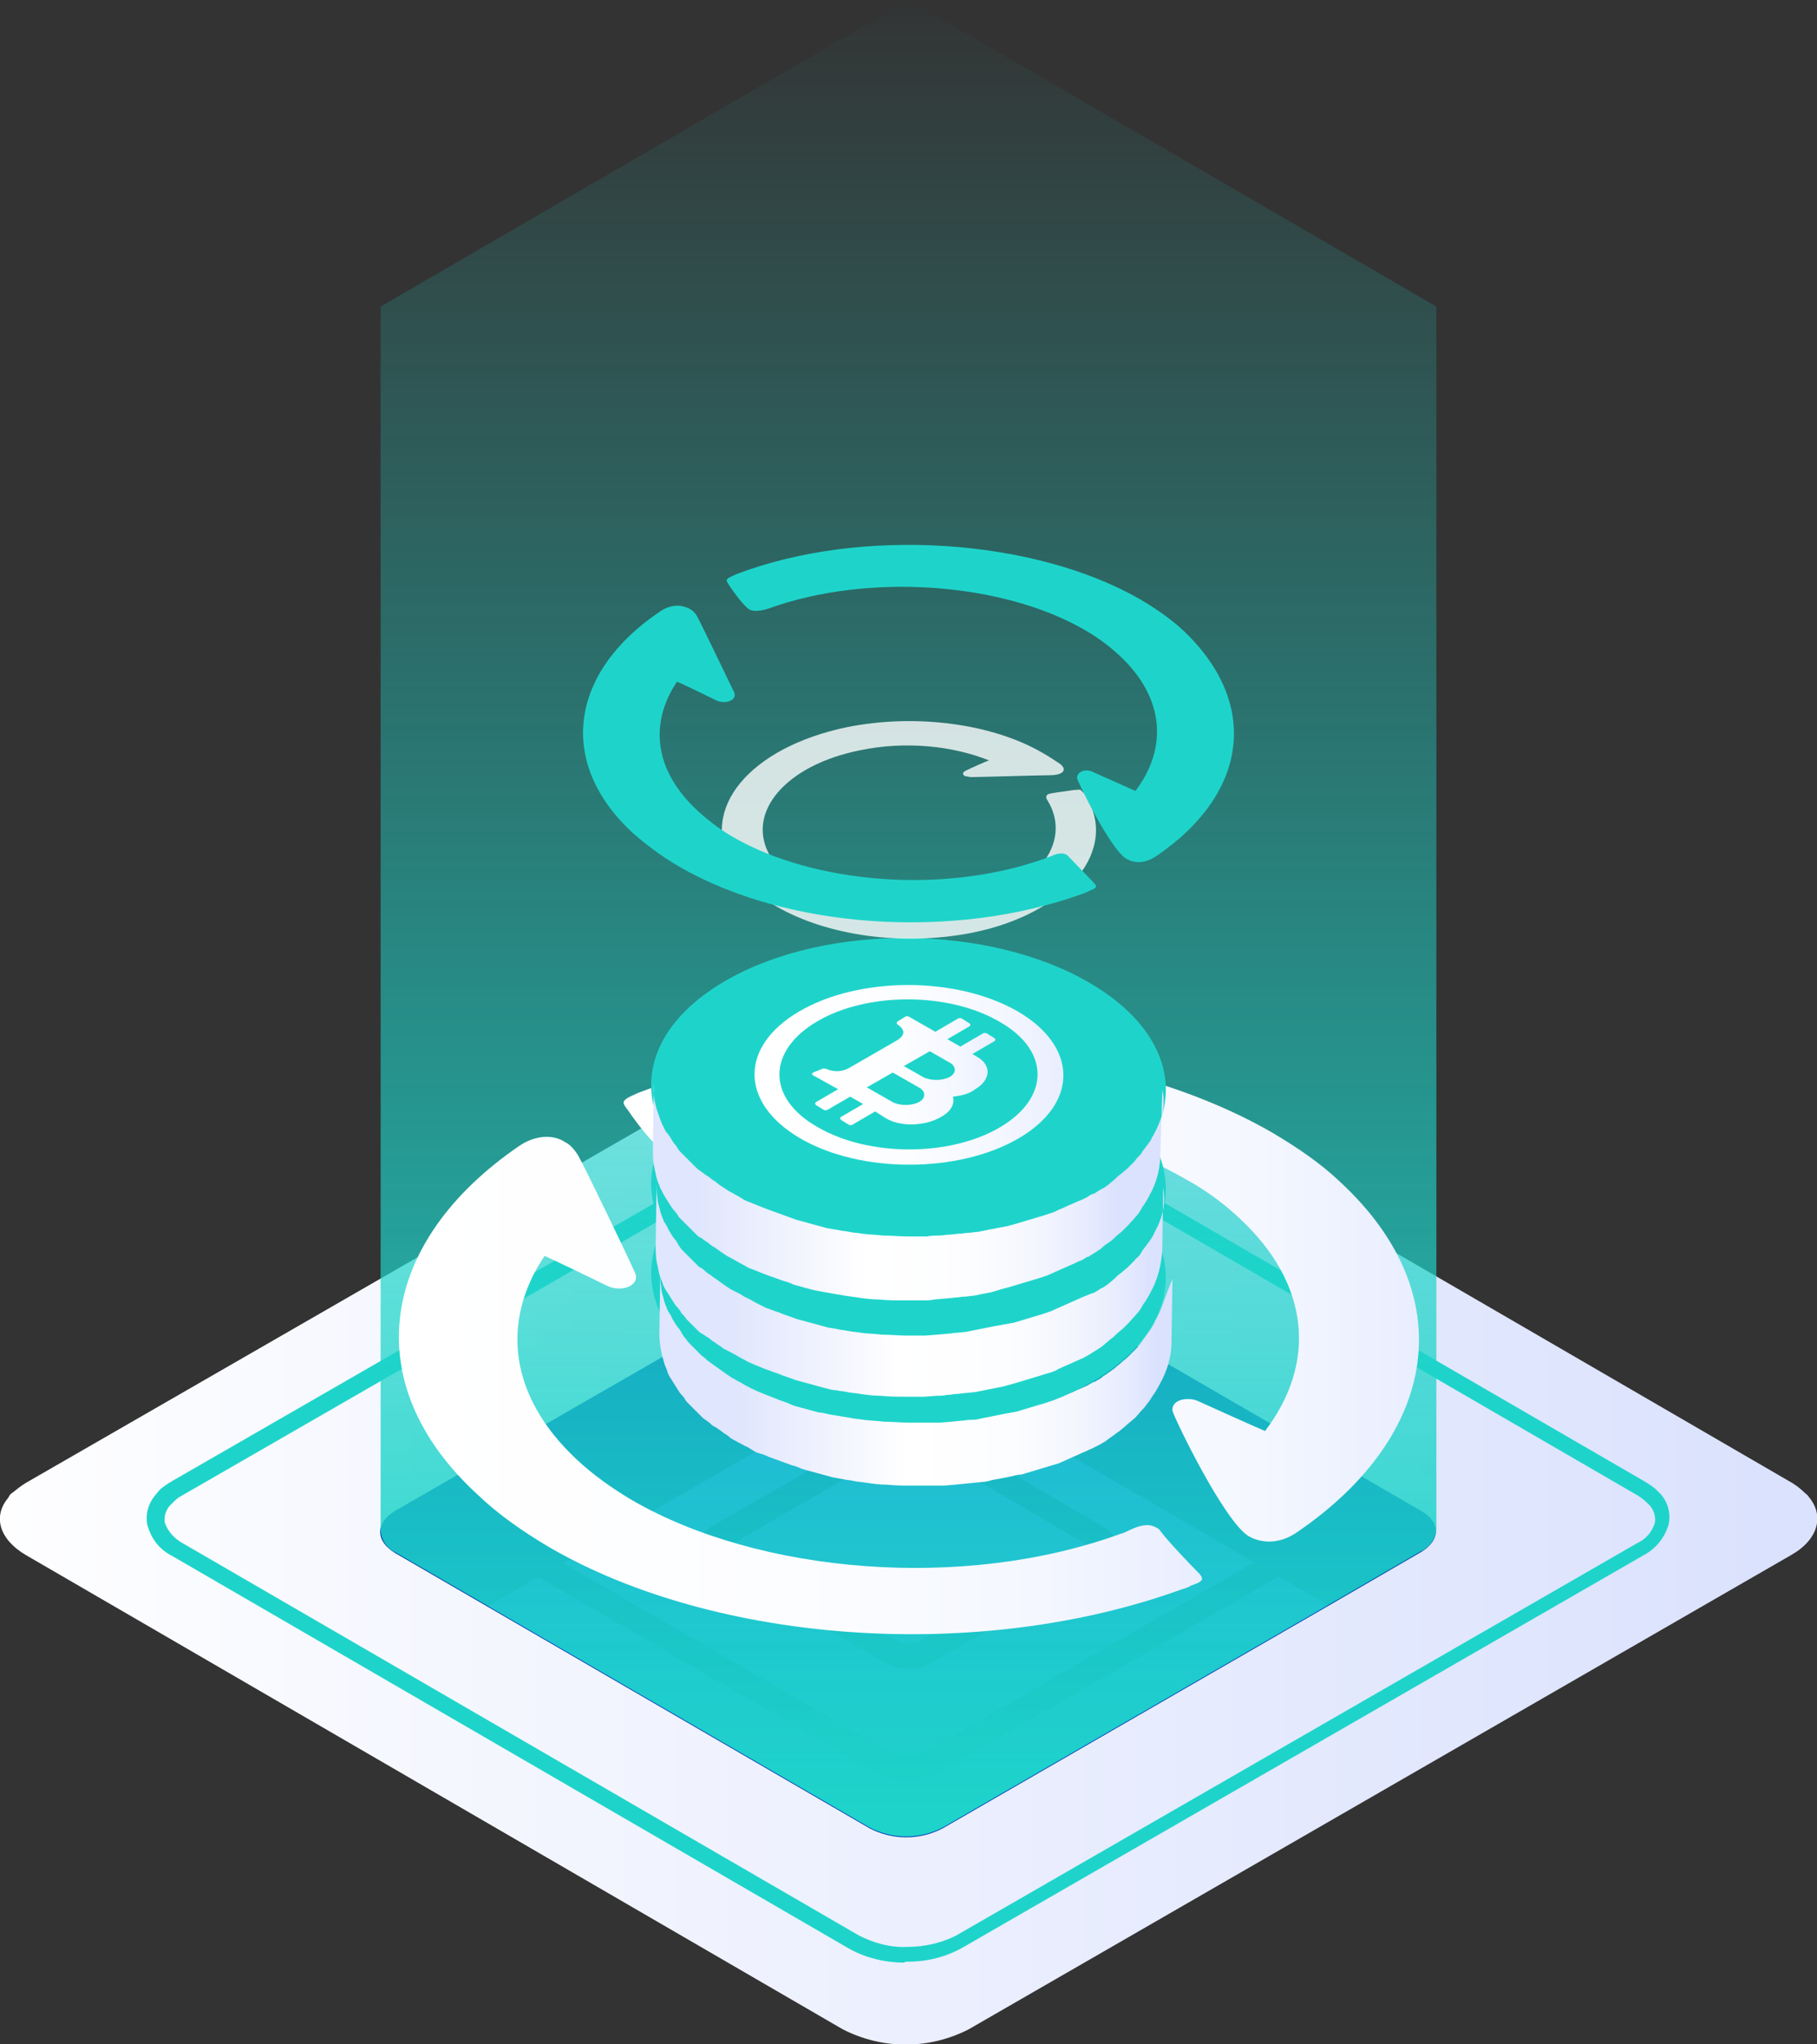 <?xml version="1.0" encoding="utf-8"?>
<!-- Generator: Adobe Illustrator 22.1.0, SVG Export Plug-In . SVG Version: 6.00 Build 0)  -->
<svg version="1.1" id="_x30_03" xmlns="http://www.w3.org/2000/svg" xmlns:xlink="http://www.w3.org/1999/xlink" x="0px" y="0px"
	 viewBox="0 0 196.2 220.7" style="enable-background:new 0 0 196.2 220.7;" xml:space="preserve">
<rect x="0" y="0" width="196.2" height="220.7" fill="#333333" stroke="none"/>
<style type="text/css">
	.st0{fill:url(#Path-1667_2_);}
	.st1{fill:#0246AF;}
	.st2{fill:#2564F4;}
	.st3{fill:#1ED4CA;}
	.st4{fill:url(#Path-1671_2_);}
	.st5{opacity:0.8;}
	.st6{fill:#FFFFFF;}
	.st7{fill:url(#SVGID_1_);}
	.st8{fill:url(#SVGID_2_);}
	.st9{fill:url(#Path-1472_2_);}
	.st10{fill:url(#Path-1478_2_);}
	.st11{fill:url(#Path-1475_2_);}
	.st12{fill:url(#SVGID_3_);}
	.st13{fill:url(#SVGID_4_);}
	.st14{opacity:0.8;enable-background:new    ;}
</style>
<linearGradient id="Path-1667_2_" gradientUnits="userSpaceOnUse" x1="-9043.757" y1="5071.253" x2="-9042.757" y2="5071.253" gradientTransform="matrix(196.188 0 0 -113.492 1774276.5 575708.312)">
	<stop  offset="0" style="stop-color:#FFFFFF"/>
	<stop  offset="1" style="stop-color:#DBE2FD"/>
</linearGradient>
<path id="Path-1667_1_" class="st0" d="M2.8,167.9L91,219.1c4.3,2.2,9.3,2.2,13.6,0l88.8-51.2c3-1.7,3.6-4.3,1.9-6.3
	c-0.1-0.2-0.3-0.3-0.4-0.4l0,0c-0.4-0.4-0.9-0.8-1.4-1.1l-88.2-51.2c-4.3-2.2-9.3-2.2-13.6,0L2.8,160.1c-0.5,0.3-1,0.7-1.5,1.1l0,0
	c-0.2,0.1-0.3,0.3-0.4,0.5C-0.8,163.7-0.1,166.2,2.8,167.9z"/>
<path id="Path-1668_1_" class="st1" d="M153.4,167.6l-10,5.8l-41.6,24c-2.5,1.3-5.4,1.3-7.9,0l-41.2-23.9l-10-5.8
	c-2.2-1.3-2.2-3.3,0-4.6l51.6-29.7c2.5-1.3,5.4-1.3,7.9,0l51.2,29.7C155.6,164.3,155.6,166.3,153.4,167.6z"/>
<path id="Path-1669_1_" class="st2" d="M143.4,173.3l-41.6,24c-2.5,1.3-5.4,1.3-7.9,0l-41.2-23.9l41.6-24c2.5-1.3,5.4-1.3,7.9,0
	L143.4,173.3z"/>
<path id="Shape-81_1_" class="st3" d="M97.6,211.9c-2,0-4.1-0.5-5.9-1.5L18.6,168c-1.4-0.7-2.3-1.9-2.7-3.4
	c-0.2-1.1,0.1-2.3,0.9-3.2c0.1-0.2,0.3-0.3,0.4-0.5c0.4-0.4,0.9-0.7,1.4-1l73.6-42.4c3.8-2,8.3-2,12.2,0l73.1,42.4
	c0.5,0.3,1,0.6,1.4,1c0.1,0.1,0.3,0.3,0.4,0.4c0.8,0.9,1.1,2,0.9,3.2c-0.4,1.5-1.4,2.7-2.7,3.4l-73.6,42.4c-1.8,1-3.8,1.5-5.9,1.5
	h-0.2L97.6,211.9z M98.2,117.8c-1.8,0-3.5,0.4-5,1.3l-73.6,42.4c-0.4,0.2-0.7,0.5-1,0.8c-0.1,0.1-0.2,0.2-0.3,0.3
	c-0.4,0.5-0.6,1.1-0.5,1.8c0.3,0.9,1,1.7,1.9,2.2l73.1,42.4c1.6,0.8,3.4,1.3,5.2,1.2c1.8,0,3.6-0.4,5.2-1.2l73.6-42.4
	c0.9-0.4,1.6-1.2,1.9-2.2c0.1-0.6-0.1-1.3-0.5-1.8c-0.1-0.1-0.1-0.1-0.2-0.2l-0.1-0.1c-0.3-0.3-0.7-0.6-1-0.8l-73.1-42.4
	c-1.5-0.8-3.2-1.2-5-1.2h-0.2L98.2,117.8z"/>
<path id="Shape-82_1_" class="st1" d="M98,192.2c-1.2,0-2.5-0.3-3.6-0.9l-37.6-21.8c-1.6-0.7-2.3-2.5-1.6-4c0.3-0.7,0.9-1.3,1.6-1.6
	l37.8-21.8c2.2-1.2,4.9-1.2,7.1,0l37.6,21.8c1.6,0.7,2.3,2.5,1.6,4c-0.3,0.7-0.9,1.3-1.6,1.6l-37.8,21.8
	C100.4,191.9,99.2,192.2,98,192.2z M98.2,143.9c-0.8,0-1.5,0.2-2.2,0.5l-37.8,21.8c-0.4,0.2-0.6,0.5-0.6,0.5c0,0.1,0.1,0.3,0.5,0.5
	l37.6,21.8c1.4,0.7,3.1,0.7,4.5,0l37.8-21.8c0.4-0.3,0.5-0.5,0.5-0.5s-0.1-0.3-0.5-0.5l-37.6-21.8C99.7,144,99,143.9,98.2,143.9
	L98.2,143.9z"/>
<path id="Shape-83_1_" class="st1" d="M98,180.2c-0.7,0-1.4-0.2-2.1-0.5l-18.9-11c-0.8-0.4-1.2-1.1-1.3-2c0-0.8,0.5-1.6,1.3-2
	l19-10.9c1.3-0.7,2.9-0.7,4.2,0l18.9,11c1.1,0.5,1.6,1.8,1.1,2.9c-0.2,0.5-0.6,0.8-1.1,1.1l-19,11c-0.6,0.3-1.3,0.5-2.1,0.5H98z
	 M98.2,155.9c-0.3,0-0.5,0.1-0.8,0.2l-18.5,10.7l18.4,10.6c0.5,0.2,1.1,0.2,1.6,0l18.5-10.6L99,156
	C98.7,155.9,98.4,155.9,98.2,155.9z"/>
<linearGradient id="Path-1671_2_" gradientUnits="userSpaceOnUse" x1="-9041.232" y1="5044.056" x2="-9041.232" y2="5045.056" gradientTransform="matrix(113.924 0 0 -198.231 1030111.438 1000085.625)">
	<stop  offset="0" style="stop-color:#1ED4CA"/>
	<stop  offset="0.144" style="stop-color:#1ED4CA;stop-opacity:0.856"/>
	<stop  offset="1" style="stop-color:#1ED4CA;stop-opacity:0"/>
</linearGradient>
<path id="Path-1671_1_" class="st4" d="M41.1,33.1v132.2l0,0c0.1,1,0.7,1.9,1.6,2.3l10,5.8l41.2,23.9c2.5,1.3,5.4,1.3,7.9,0l41.6-24
	l10-5.8c0.9-0.4,1.6-1.3,1.7-2.3V33.1L98.1,0L41.1,33.1z"/>
<g id="Group-210_1_" transform="translate(171.995 105.072)" class="st5">
	<path id="Path-1678_1_" class="st6" d="M-66.1,5.2l-7.2,4.2c-0.3,0.2-0.8,0.2-1.1,0l-7.2-4.2c-0.1,0-0.2-0.1-0.2-0.2v32.7l0,0
		c0,0.1,0.1,0.3,0.2,0.3l7.2,4.2c0.3,0.2,0.8,0.2,1.1,0l7.2-4.2c0.1-0.1,0.2-0.2,0.2-0.3V4.9l0,0C-65.9,5-66,5.1-66.1,5.2L-66.1,5.2
		z"/>
	<path id="Path-1679_1_" class="st6" d="M-81.7,5.2l7.2,4.2c0.3,0.2,0.8,0.2,1.1,0l7.2-4.2c0.1-0.1,0.2-0.2,0.2-0.3
		c0-0.1-0.1-0.3-0.2-0.3l-7.2-4.2c-0.3-0.2-0.8-0.2-1.1,0l-7.2,4.2c-0.2,0.1-0.3,0.3-0.2,0.4C-81.8,5-81.8,5.1-81.7,5.2z"/>
</g>
<g>
	<g>
		<linearGradient id="SVGID_1_" gradientUnits="userSpaceOnUse" x1="67.305" y1="139.71" x2="153.205" y2="139.71">
			<stop  offset="0" style="stop-color:#FFFFFF"/>
			<stop  offset="0.5" style="stop-color:#FCFDFF"/>
			<stop  offset="0.8" style="stop-color:#F4F7FF"/>
			<stop  offset="1" style="stop-color:#E9EEFF"/>
		</linearGradient>
		<path class="st7" d="M140.1,165.4c-2,1.4-3.9,1.2-5.2,0.5c-2.7-1.5-8.3-13.2-8.3-13.6c-0.1-1.1,1.4-1.5,2.6-1.1
			c1.1,0.5,7.1,3.2,7.4,3.3c5.5-7.2,5-15.8-2.8-23c-1.7-1.6-3.6-3-5.8-4.2c-13.8-8-36.5-9.8-53.5-3.5c-0.2,0.1-2,0.9-3.3,0.1
			c-0.9-0.6-2.7-3-3.3-3.9c-0.7-1-1.1-1.1,1-2c21.3-8.2,50.7-6,68.5,4.3c2.7,1.6,5.2,3.3,7.3,5.3C157.9,139.8,155.3,155,140.1,165.4
			z"/>
	</g>
	<g>
		<linearGradient id="SVGID_2_" gradientUnits="userSpaceOnUse" x1="42.983" y1="149.682" x2="129.808" y2="149.682">
			<stop  offset="0" style="stop-color:#FFFFFF"/>
			<stop  offset="0.5" style="stop-color:#FCFDFF"/>
			<stop  offset="0.8" style="stop-color:#F4F7FF"/>
			<stop  offset="1" style="stop-color:#E9EEFF"/>
		</linearGradient>
		<path class="st8" d="M129.4,169.8c0.8,0.8,0.3,1-0.8,1.4c-0.3,0.2-0.7,0.3-1,0.4c-22.1,8-50.4,5.8-68.2-4.5
			c-2.9-1.7-5.6-3.6-7.8-5.7c-13.2-12.1-10.6-27.4,4.5-37.7c1.8-1.2,3.7-1.2,4.9-0.4c0.6,0.3,1,0.8,1.4,1.4
			c0.8,1.4,5.7,11.6,6.2,12.8c0.5,1.3-1.5,2.1-3.1,1.3c-1.6-0.8-6.4-3.1-6.7-3.2c-4.7,7-3.9,15.1,3.5,22c1.7,1.6,3.8,3.1,6,4.4
			c13.7,7.9,35.7,9.8,52.7,3.6c0.4-0.1,0.3-0.1,1.2-0.5c0.7-0.3,1.7-0.7,2.6-0.2c0.2,0.1,0.4,0.2,0.5,0.4
			C126.2,166.5,128.6,169,129.4,169.8z"/>
	</g>
</g>
<path id="Path-1471_1_" class="st3" d="M78.5,126.1c10.9-6.2,28.5-6,39.3,0.4c10.8,6.4,10.8,16.6-0.1,22.8
	c-10.9,6.2-28.5,6-39.3-0.4S67.6,132.3,78.5,126.1z"/>
<linearGradient id="Path-1472_2_" gradientUnits="userSpaceOnUse" x1="-9040.084" y1="5117.026" x2="-9039.713" y2="5117.026" gradientTransform="matrix(150.101 0 0 -62.7 1357000 320986.562)">
	<stop  offset="0.2" style="stop-color:#E0E6FD"/>
	<stop  offset="0.52" style="stop-color:#FFFFFF"/>
	<stop  offset="0.73" style="stop-color:#FCFDFF"/>
	<stop  offset="0.85" style="stop-color:#F4F6FE"/>
	<stop  offset="0.95" style="stop-color:#E6EBFE"/>
	<stop  offset="1" style="stop-color:#DBE2FD"/>
</linearGradient>
<path id="Path-1472_1_" class="st9" d="M124.7,142.7c-0.2,0.5-0.5,0.9-0.8,1.3c-0.2,0.3-0.5,0.7-0.7,1c-0.2,0.3-0.5,0.6-0.7,0.8
	c-0.3,0.3-0.5,0.5-0.7,0.7c-0.3,0.3-0.5,0.4-0.7,0.6s-0.5,0.4-0.7,0.6c-0.3,0.2-0.5,0.4-0.7,0.5c-0.2,0.2-0.5,0.3-0.7,0.5
	c-0.2,0.2-0.5,0.3-0.8,0.5h-0.1l-0.7,0.4l-0.9,0.4c-0.3,0.1-0.6,0.3-0.9,0.4l-0.9,0.4l-1,0.4l-0.9,0.3l-1,0.3l-1,0.3l-1,0.3
	l-1.1,0.2l-1,0.2l-1,0.2l-1,0.2c-0.3,0.1-0.7,0.1-1,0.1c-0.3,0-0.7,0.1-1,0.1l-1,0.1l-1.2,0.1c-0.4,0-0.9,0-1.3,0h-2
	c-0.9,0-1.8-0.1-2.7-0.1c-0.7-0.1-1.4-0.1-2.2-0.2c-0.5-0.1-1-0.1-1.4-0.2l-1.2-0.2l-1.2-0.2c-0.4-0.1-0.7-0.2-1.1-0.2
	c-0.4-0.1-0.7-0.2-1.1-0.3l-1.1-0.3c-0.4-0.1-0.7-0.2-1.1-0.4l-1.1-0.4l-1-0.4c-0.3-0.1-0.7-0.3-1-0.4c-0.3-0.1-0.6-0.3-0.9-0.4
	c-0.3-0.2-0.6-0.3-0.9-0.5s-0.6-0.3-0.9-0.5l-0.2-0.1l-0.6-0.4l-0.7-0.5l-0.7-0.5l-0.7-0.5c-0.2-0.2-0.4-0.4-0.6-0.5
	c-0.2-0.2-0.4-0.4-0.6-0.6c-0.2-0.2-0.4-0.4-0.6-0.6c-0.2-0.2-0.4-0.4-0.5-0.6c-0.2-0.2-0.4-0.5-0.5-0.7s-0.3-0.5-0.5-0.7
	c-0.2-0.3-0.3-0.5-0.5-0.8c-0.1-0.3-0.3-0.6-0.5-0.9c-0.1-0.3-0.3-0.7-0.4-1.1c-0.1-0.5-0.3-0.9-0.3-1.4c-0.1-0.6-0.1-1.2-0.1-1.8
	l-0.1,6.8c0,1.1,0.2,2.1,0.5,3.1c0.1,0.4,0.3,0.7,0.4,1.1c0.1,0.3,0.3,0.6,0.5,0.9c0.2,0.3,0.3,0.5,0.5,0.8c0.2,0.3,0.3,0.5,0.5,0.7
	s0.4,0.5,0.5,0.7l0.6,0.6c0.2,0.2,0.4,0.4,0.6,0.6c0.2,0.2,0.4,0.4,0.6,0.6l0.7,0.5c0.2,0.2,0.4,0.4,0.7,0.5l0.7,0.5
	c0.2,0.2,0.5,0.3,0.7,0.5c0.2,0.2,0.4,0.3,0.6,0.4l0.2,0.1c0.3,0.2,0.6,0.3,0.9,0.5c0.3,0.1,0.6,0.3,0.9,0.5s0.6,0.3,1,0.4
	c0.3,0.1,0.7,0.3,1,0.4l1.1,0.4l1.1,0.4c0.4,0.1,0.7,0.2,1.1,0.4c0.4,0.1,0.7,0.2,1.1,0.3c0.4,0.1,0.7,0.2,1.1,0.3l1.1,0.3l1.1,0.2
	c0.4,0.1,0.8,0.1,1.2,0.2c0.4,0.1,0.9,0.1,1.4,0.2c0.7,0.1,1.4,0.2,2.2,0.2c0.9,0.1,1.8,0.1,2.8,0.1h2l1.3,0l1.2-0.1l1-0.1l1-0.1
	l1-0.1c0.3,0,0.7-0.1,1-0.2l1.1-0.2l1-0.2c0.4-0.1,0.7-0.2,1.1-0.2l1-0.3l1-0.3l1-0.3l1-0.3l0.9-0.4l0.9-0.4
	c0.3-0.1,0.6-0.3,0.9-0.4c0.3-0.1,0.6-0.3,0.9-0.4l0.8-0.4h0c0.3-0.2,0.6-0.3,0.8-0.5l0.7-0.5c0.3-0.2,0.5-0.4,0.7-0.5
	c0.2-0.2,0.5-0.4,0.7-0.6c0.2-0.2,0.5-0.4,0.7-0.6c0.3-0.2,0.5-0.5,0.7-0.7c0.2-0.3,0.5-0.5,0.7-0.8c0.2-0.3,0.5-0.6,0.7-1
	c0.3-0.4,0.6-0.9,0.8-1.3c0.8-1.4,1.3-3,1.3-4.6l0.1-6.8C125.9,139.7,125.5,141.3,124.7,142.7z"/>
<path id="Path-1477_1_" class="st3" d="M78.5,116.5c10.9-6.2,28.5-6,39.3,0.4c10.8,6.4,10.8,16.6-0.1,22.8s-28.5,6-39.3-0.4
	C67.6,132.8,67.6,122.6,78.5,116.5z"/>
<linearGradient id="Path-1478_2_" gradientUnits="userSpaceOnUse" x1="-9040.071" y1="5116.272" x2="-9039.7" y2="5116.272" gradientTransform="matrix(150.022 0 0 -62.68 1356283.625 320827.25)">
	<stop  offset="0.2" style="stop-color:#E0E6FD"/>
	<stop  offset="0.52" style="stop-color:#FFFFFF"/>
	<stop  offset="0.73" style="stop-color:#FCFDFF"/>
	<stop  offset="0.85" style="stop-color:#F4F6FE"/>
	<stop  offset="0.95" style="stop-color:#E6EBFE"/>
	<stop  offset="1" style="stop-color:#DBE2FD"/>
</linearGradient>
<path id="Path-1478_1_" class="st10" d="M124.7,133c-0.2,0.5-0.5,0.9-0.8,1.3c-0.2,0.3-0.5,0.6-0.7,1s-0.5,0.5-0.7,0.8
	c-0.3,0.3-0.5,0.5-0.7,0.7c-0.2,0.2-0.5,0.4-0.7,0.6c-0.3,0.2-0.5,0.4-0.7,0.6c-0.2,0.2-0.5,0.4-0.7,0.6c-0.3,0.2-0.5,0.4-0.8,0.5
	l-0.8,0.5h-0.1L117,140l-0.9,0.4l-0.9,0.4l-0.9,0.4l-0.9,0.4l-0.9,0.3l-1,0.3l-1,0.3l-1,0.3l-1.1,0.2l-1.1,0.2l-1,0.2l-1,0.2l-1,0.2
	l-1,0.1c-0.3,0-0.7,0.1-1,0.1l-1.1,0.1l-1.3,0.1h-2c-0.9,0-1.8-0.1-2.7-0.1c-0.7-0.1-1.5-0.1-2.2-0.2c-0.5-0.1-1-0.1-1.4-0.2
	c-0.5-0.1-0.8-0.1-1.2-0.2c-0.4-0.1-0.7-0.1-1.1-0.2l-1.1-0.3l-1.1-0.3l-1.1-0.3l-1.1-0.4c-0.4-0.1-0.7-0.3-1.1-0.4l-1.1-0.4l-1-0.5
	l-0.9-0.5c-0.3-0.1-0.6-0.3-0.9-0.5l-0.8-0.4l-0.2-0.1l-0.6-0.4l-0.7-0.5c-0.2-0.2-0.5-0.3-0.7-0.5s-0.5-0.3-0.7-0.5
	s-0.4-0.4-0.7-0.5c-0.2-0.2-0.4-0.4-0.6-0.6s-0.4-0.4-0.6-0.6c-0.2-0.2-0.4-0.4-0.6-0.6c-0.2-0.2-0.4-0.5-0.5-0.7s-0.3-0.5-0.5-0.7
	c-0.2-0.3-0.3-0.5-0.5-0.8c-0.1-0.3-0.3-0.6-0.5-0.9c-0.1-0.3-0.3-0.7-0.4-1.1c-0.1-0.5-0.3-0.9-0.3-1.4c-0.1-0.6-0.1-1.2-0.1-1.8
	l-0.1,6.8c0,0.6,0,1.2,0.1,1.8c0.1,0.5,0.2,0.9,0.3,1.4c0.1,0.4,0.3,0.7,0.4,1.1c0.1,0.3,0.3,0.6,0.5,0.9c0.2,0.3,0.3,0.5,0.5,0.8
	c0.2,0.3,0.3,0.5,0.5,0.7c0.2,0.2,0.4,0.5,0.5,0.7c0.2,0.2,0.4,0.4,0.5,0.6c0.2,0.2,0.4,0.4,0.6,0.6c0.2,0.2,0.4,0.4,0.6,0.6
	c0.2,0.2,0.4,0.4,0.7,0.5c0.2,0.2,0.5,0.3,0.7,0.5s0.5,0.3,0.7,0.5c0.3,0.2,0.5,0.3,0.7,0.5l0.6,0.3l0.2,0.1l0.9,0.5
	c0.3,0.2,0.6,0.3,0.9,0.5l0.9,0.4c0.3,0.1,0.7,0.3,1,0.4l1.1,0.4c0.4,0.1,0.7,0.3,1.1,0.4l1.1,0.4l1.1,0.3l1.1,0.3l1.1,0.3
	c0.4,0.1,0.7,0.2,1.1,0.2c0.4,0.1,0.8,0.1,1.2,0.2c0.4,0.1,0.9,0.1,1.4,0.2c0.7,0.1,1.4,0.2,2.2,0.2c0.9,0.1,1.8,0.1,2.7,0.1h2
	l1.3-0.1c0.4,0,0.7,0,1.2-0.1c0.4,0,0.7-0.1,1-0.1c0.3,0,0.7-0.1,1-0.1l1-0.1l1-0.2l1-0.2l1-0.2l1.1-0.3l1-0.3l1-0.3l1-0.3
	c0.3-0.1,0.6-0.2,1-0.3c0.3-0.1,0.6-0.2,0.9-0.4l0.9-0.4l0.9-0.4l0.9-0.4l0.7-0.4h0l0.8-0.5c0.3-0.2,0.5-0.3,0.7-0.5l0.7-0.6
	c0.3-0.2,0.5-0.4,0.7-0.6c0.2-0.2,0.5-0.4,0.7-0.6s0.5-0.5,0.7-0.7c0.2-0.3,0.5-0.5,0.7-0.8c0.3-0.3,0.5-0.6,0.7-1
	c0.3-0.4,0.6-0.9,0.8-1.3c0.8-1.4,1.2-3,1.3-4.6l0.1-6.8C125.9,130,125.5,131.6,124.7,133z"/>
<path id="Path-1474_1_" class="st3" d="M78.5,105.8c10.9-6.2,28.5-6,39.3,0.4c10.8,6.4,10.8,16.6-0.1,22.8
	c-10.9,6.2-28.5,6-39.3-0.4S67.6,112,78.5,105.8z"/>
<linearGradient id="Path-1475_2_" gradientUnits="userSpaceOnUse" x1="-9039.98" y1="5116.526" x2="-9039.609" y2="5116.526" gradientTransform="matrix(150.101 0 0 -62.906 1356980.125 321988.625)">
	<stop  offset="0.2" style="stop-color:#E0E6FD"/>
	<stop  offset="0.52" style="stop-color:#FFFFFF"/>
	<stop  offset="0.73" style="stop-color:#FCFDFF"/>
	<stop  offset="0.85" style="stop-color:#F4F6FE"/>
	<stop  offset="0.95" style="stop-color:#E6EBFE"/>
	<stop  offset="1" style="stop-color:#DBE2FD"/>
</linearGradient>
<path id="Path-1475_1_" class="st11" d="M124.7,122.3c-0.2,0.5-0.5,0.9-0.8,1.3c-0.2,0.3-0.5,0.6-0.7,1c-0.3,0.3-0.5,0.5-0.7,0.8
	l-0.7,0.7c-0.2,0.2-0.5,0.4-0.7,0.6c-0.3,0.2-0.5,0.4-0.7,0.6s-0.5,0.4-0.7,0.6c-0.3,0.2-0.5,0.4-0.8,0.5l-0.8,0.5h-0.1
	c-0.3,0.1-0.5,0.3-0.7,0.4c-0.2,0.1-0.6,0.3-0.9,0.4l-0.9,0.4c-0.3,0.1-0.6,0.3-0.9,0.4c-0.3,0.1-0.6,0.3-0.9,0.4
	c-0.3,0.1-0.6,0.2-0.9,0.3c-0.3,0.1-0.7,0.2-1,0.3l-1,0.3c-0.3,0.1-0.7,0.2-1,0.3l-1.1,0.3l-1.1,0.2c-0.3,0.1-0.7,0.1-1,0.2l-1,0.2
	c-0.3,0-0.7,0.1-1,0.1c-0.3,0-0.7,0.1-1,0.1c-0.3,0-0.8,0.1-1.1,0.1s-0.7,0.1-1.1,0.1c-0.4,0-0.9,0-1.3,0.1h-2
	c-0.9,0-1.8-0.1-2.8-0.1c-0.7-0.1-1.4-0.1-2.2-0.2c-0.5-0.1-1-0.1-1.4-0.2c-0.5-0.1-0.8-0.1-1.2-0.2l-1.2-0.2
	c-0.4-0.1-0.7-0.2-1.1-0.3l-1.1-0.3l-1.1-0.3l-1.1-0.4l-1.1-0.4l-1.1-0.4l-1-0.4l-1-0.4c-0.3-0.1-0.6-0.3-0.9-0.5l-0.9-0.5l-0.2-0.1
	l-0.6-0.4c-0.3-0.2-0.5-0.3-0.7-0.5c-0.2-0.2-0.5-0.3-0.7-0.5c-0.2-0.2-0.5-0.3-0.7-0.5l-0.7-0.5c-0.2-0.2-0.4-0.4-0.6-0.6
	c-0.2-0.2-0.4-0.4-0.6-0.6c-0.2-0.2-0.4-0.4-0.6-0.6c-0.2-0.2-0.4-0.5-0.5-0.7c-0.2-0.2-0.4-0.5-0.5-0.7c-0.2-0.3-0.3-0.5-0.5-0.7
	s-0.3-0.6-0.5-0.9c-0.1-0.3-0.3-0.7-0.4-1.1c-0.2-0.5-0.3-0.9-0.4-1.4c-0.1-0.6-0.2-1.2-0.1-1.8l-0.1,6.9c0,0.6,0,1.2,0.1,1.8
	c0.1,0.5,0.2,0.9,0.3,1.4c0.1,0.4,0.3,0.7,0.4,1.1c0.2,0.3,0.3,0.6,0.5,0.9c0.2,0.3,0.3,0.5,0.5,0.8c0.2,0.3,0.3,0.5,0.5,0.7
	c0.2,0.2,0.4,0.5,0.5,0.7c0.2,0.2,0.4,0.4,0.6,0.6c0.2,0.2,0.4,0.4,0.6,0.6c0.2,0.2,0.4,0.4,0.6,0.6c0.2,0.2,0.4,0.4,0.7,0.5
	c0.2,0.2,0.4,0.3,0.7,0.5c0.2,0.2,0.5,0.4,0.7,0.5l0.7,0.5l0.6,0.4l0.2,0.1l0.9,0.5c0.3,0.2,0.6,0.3,0.9,0.5s0.6,0.3,0.9,0.4
	s0.7,0.3,1,0.4c0.3,0.1,0.7,0.3,1.1,0.4l1.1,0.4c0.4,0.1,0.7,0.2,1.1,0.4l1.1,0.3c0.4,0.1,0.7,0.2,1.1,0.3l1.1,0.2l1.1,0.2l1.2,0.2
	l1.4,0.2c0.7,0.1,1.4,0.2,2.2,0.2c0.9,0.1,1.8,0.1,2.7,0.1h2c0.4,0,0.9,0,1.3-0.1l1.2-0.1l1-0.1c0.3,0,0.7-0.1,1-0.1
	c0.3,0,0.7-0.1,1-0.1l1-0.2l1-0.2l1-0.3l1.1-0.3c0.3-0.1,0.7-0.2,1-0.3c0.3-0.1,0.7-0.2,1-0.3s0.7-0.2,1-0.3
	c0.3-0.1,0.6-0.2,0.9-0.3l0.9-0.4l0.9-0.4l0.9-0.4c0.3-0.1,0.6-0.3,0.9-0.4c0.3-0.1,0.5-0.3,0.7-0.4h0.1c0.3-0.2,0.5-0.3,0.8-0.5
	s0.5-0.3,0.7-0.5s0.5-0.4,0.8-0.6c0.3-0.2,0.5-0.4,0.7-0.6c0.2-0.2,0.5-0.4,0.7-0.6s0.5-0.5,0.7-0.7c0.2-0.3,0.5-0.5,0.7-0.8
	c0.3-0.3,0.5-0.6,0.7-1c0.3-0.4,0.6-0.9,0.8-1.3c0.8-1.4,1.2-3,1.2-4.6l0.2-6.8C125.9,119.3,125.5,120.9,124.7,122.3z"/>
<g>
	<g>
		<linearGradient id="SVGID_3_" gradientUnits="userSpaceOnUse" x1="81.387" y1="116.02" x2="114.801" y2="116.02">
			<stop  offset="0" style="stop-color:#FFFFFF"/>
			<stop  offset="0.5" style="stop-color:#FCFDFF"/>
			<stop  offset="0.8" style="stop-color:#F4F7FF"/>
			<stop  offset="1" style="stop-color:#E9EEFF"/>
		</linearGradient>
		<path class="st12" d="M109.9,109.2c6.5,3.8,6.6,9.9,0.1,13.7c-6.5,3.8-17.1,3.8-23.6,0c-6.5-3.8-6.6-9.9-0.1-13.7
			S103.3,105.4,109.9,109.2z M88.3,121.7c5.5,3.2,14.3,3.2,19.7,0c5.4-3.2,5.4-8.3-0.1-11.4c-5.5-3.2-14.3-3.2-19.7,0
			C82.8,113.5,82.8,118.6,88.3,121.7"/>
	</g>
	<g>
		<linearGradient id="SVGID_4_" gradientUnits="userSpaceOnUse" x1="87.576" y1="115.727" x2="107.713" y2="115.727">
			<stop  offset="0" style="stop-color:#FFFFFF"/>
			<stop  offset="0.5" style="stop-color:#FCFDFF"/>
			<stop  offset="0.8" style="stop-color:#F4F7FF"/>
			<stop  offset="1" style="stop-color:#E9EEFF"/>
		</linearGradient>
		<path class="st13" d="M102.9,118.4c0.2,0.8-0.2,1.6-1.3,2.2c-1.7,1-4.4,1.1-6,0.1l-1.1-0.7l-2.4,1.4c-0.1,0.1-0.4,0.1-0.5,0
			l-0.8-0.5c-0.1-0.1-0.1-0.2,0-0.3l2.4-1.4l-1.4-0.8l-2.4,1.4c-0.1,0.1-0.4,0.1-0.5,0l-0.8-0.5c-0.1-0.1-0.1-0.2,0-0.3l2.4-1.4
			l-2.7-1.5c-0.2-0.1-0.1-0.2,0-0.3l1-0.4c0.1-0.1,0.3,0,0.4,0c0.9,0.4,1.8,0.3,2.5-0.1l5.2-3c0.8-0.5,0.9-1.1,0-1.7
			c-0.1-0.1-0.1-0.2,0-0.3l0.8-0.5c0.1-0.1,0.4-0.1,0.5,0l2.8,1.6l2.4-1.4c0.1-0.1,0.4-0.1,0.5,0l0.8,0.5c0.1,0.1,0.1,0.2,0,0.3
			l-2.4,1.4l1.4,0.8l2.4-1.4c0.1-0.1,0.4-0.1,0.5,0l0.8,0.5c0.1,0.1,0.1,0.2,0,0.3l-2.4,1.4l0.5,0.3c1.6,0.9,1.5,2.5-0.2,3.5
			C104.7,118.1,103.8,118.3,102.9,118.4z M96.4,119c0.8,0.4,2,0.4,2.8,0c0.8-0.4,0.8-1.2,0-1.6l-2.8-1.6l-2.8,1.6L96.4,119
			 M100.4,113.5l-2.8,1.6l2.1,1.2c0.8,0.4,2,0.4,2.8,0c0.8-0.4,0.8-1.2,0-1.6L100.4,113.5"/>
	</g>
</g>
<g class="st14">
	<g>
		<path class="st6" d="M79.1,93.5c-3.7-6.1,1.8-12.8,12.4-15c7.6-1.5,15.8-0.3,21.1,2.8c0.7,0.4,1.3,0.8,1.9,1.2l0.2,0.2
			c0.5,0.6-0.2,1-1.3,1c-1,0-7.6,0.2-8.5,0.2c-0.3,0-0.5-0.1-0.7-0.1c-0.3-0.2-0.3-0.4,0.1-0.6c0.6-0.3,2.4-1.1,2.5-1.1
			c-4-1.6-9.1-2.1-13.9-1.1c-8.1,1.6-12.5,6.8-9.7,11.5c0.1,0.1,0,0.1,0.2,0.3c0.1,0.2,0.3,0.5-0.4,0.6c-0.8,0.1-2.6,0.4-3.1,0.5
			c-0.3,0.1-0.5,0-0.6,0c-0.1-0.1-0.2-0.1-0.3-0.3C79.1,93.6,79.1,93.6,79.1,93.5z"/>
	</g>
	<g>
		<path class="st6" d="M117.1,85.7c3.9,5.9-1.7,12.9-12.1,15c-7.6,1.5-15.7,0.3-21.1-2.8c-0.7-0.4-1.3-0.8-1.9-1.3
			c-0.7-0.5-0.4-0.9,0.1-1.1c1.1-0.4,8.8-0.6,9.1-0.6c0.2,0,0.4,0.1,0.5,0.1c0.2,0.1,0.2,0.4,0,0.5c-0.4,0.2-2.6,1.2-2.7,1.3
			c4,1.8,9.4,2.4,14.5,1.3c8.1-1.6,12.5-7,9.6-11.7c0,0-0.4-0.5,0.2-0.7c0.4-0.1,2-0.3,2.6-0.4c0.4,0,0.6-0.1,0.8,0
			C116.8,85.4,116.9,85.5,117.1,85.7z"/>
	</g>
</g>
<g>
	<g>
		<g>
			<path class="st3" d="M124.9,92.4c-1.3,0.9-2.5,0.8-3.3,0.3c-1.7-1-5.3-8.4-5.3-8.7c0-0.7,0.9-1,1.6-0.7c0.7,0.3,4.5,2,4.7,2.1
				c3.5-4.6,3.2-10.1-1.8-14.7c-1.1-1-2.3-1.9-3.7-2.7c-8.8-5.1-23.3-6.2-34.1-2.3c-0.1,0-1.3,0.5-2.1,0.1c-0.6-0.4-1.7-1.9-2.1-2.5
				c-0.4-0.7-0.7-0.7,0.7-1.3c13.6-5.2,32.3-3.8,43.6,2.7c1.7,1,3.3,2.1,4.7,3.4C136.2,76.1,134.6,85.8,124.9,92.4z"/>
		</g>
		<g>
			<path class="st3" d="M118.1,95.3c0.5,0.5,0.2,0.6-0.5,0.9c-0.2,0.1-0.4,0.2-0.7,0.3c-14.1,5.1-32.1,3.7-43.5-2.9
				c-1.9-1.1-3.5-2.3-5-3.6c-8.4-7.7-6.8-17.5,2.9-24c1.2-0.8,2.3-0.7,3.1-0.3c0.4,0.2,0.7,0.5,0.9,0.9c0.5,0.9,3.6,7.4,4,8.2
				c0.3,0.8-1,1.3-2,0.8c-1-0.5-4.1-2-4.2-2c-3,4.5-2.5,9.6,2.3,14c1.1,1,2.4,2,3.8,2.8c8.7,5,22.7,6.2,33.6,2.3
				c0.3-0.1,0.2-0.1,0.8-0.3c0.4-0.2,1.1-0.4,1.6-0.1c0.1,0.1,0.2,0.2,0.3,0.3C116,93.1,117.6,94.8,118.1,95.3z"/>
		</g>
	</g>
</g>
</svg>
